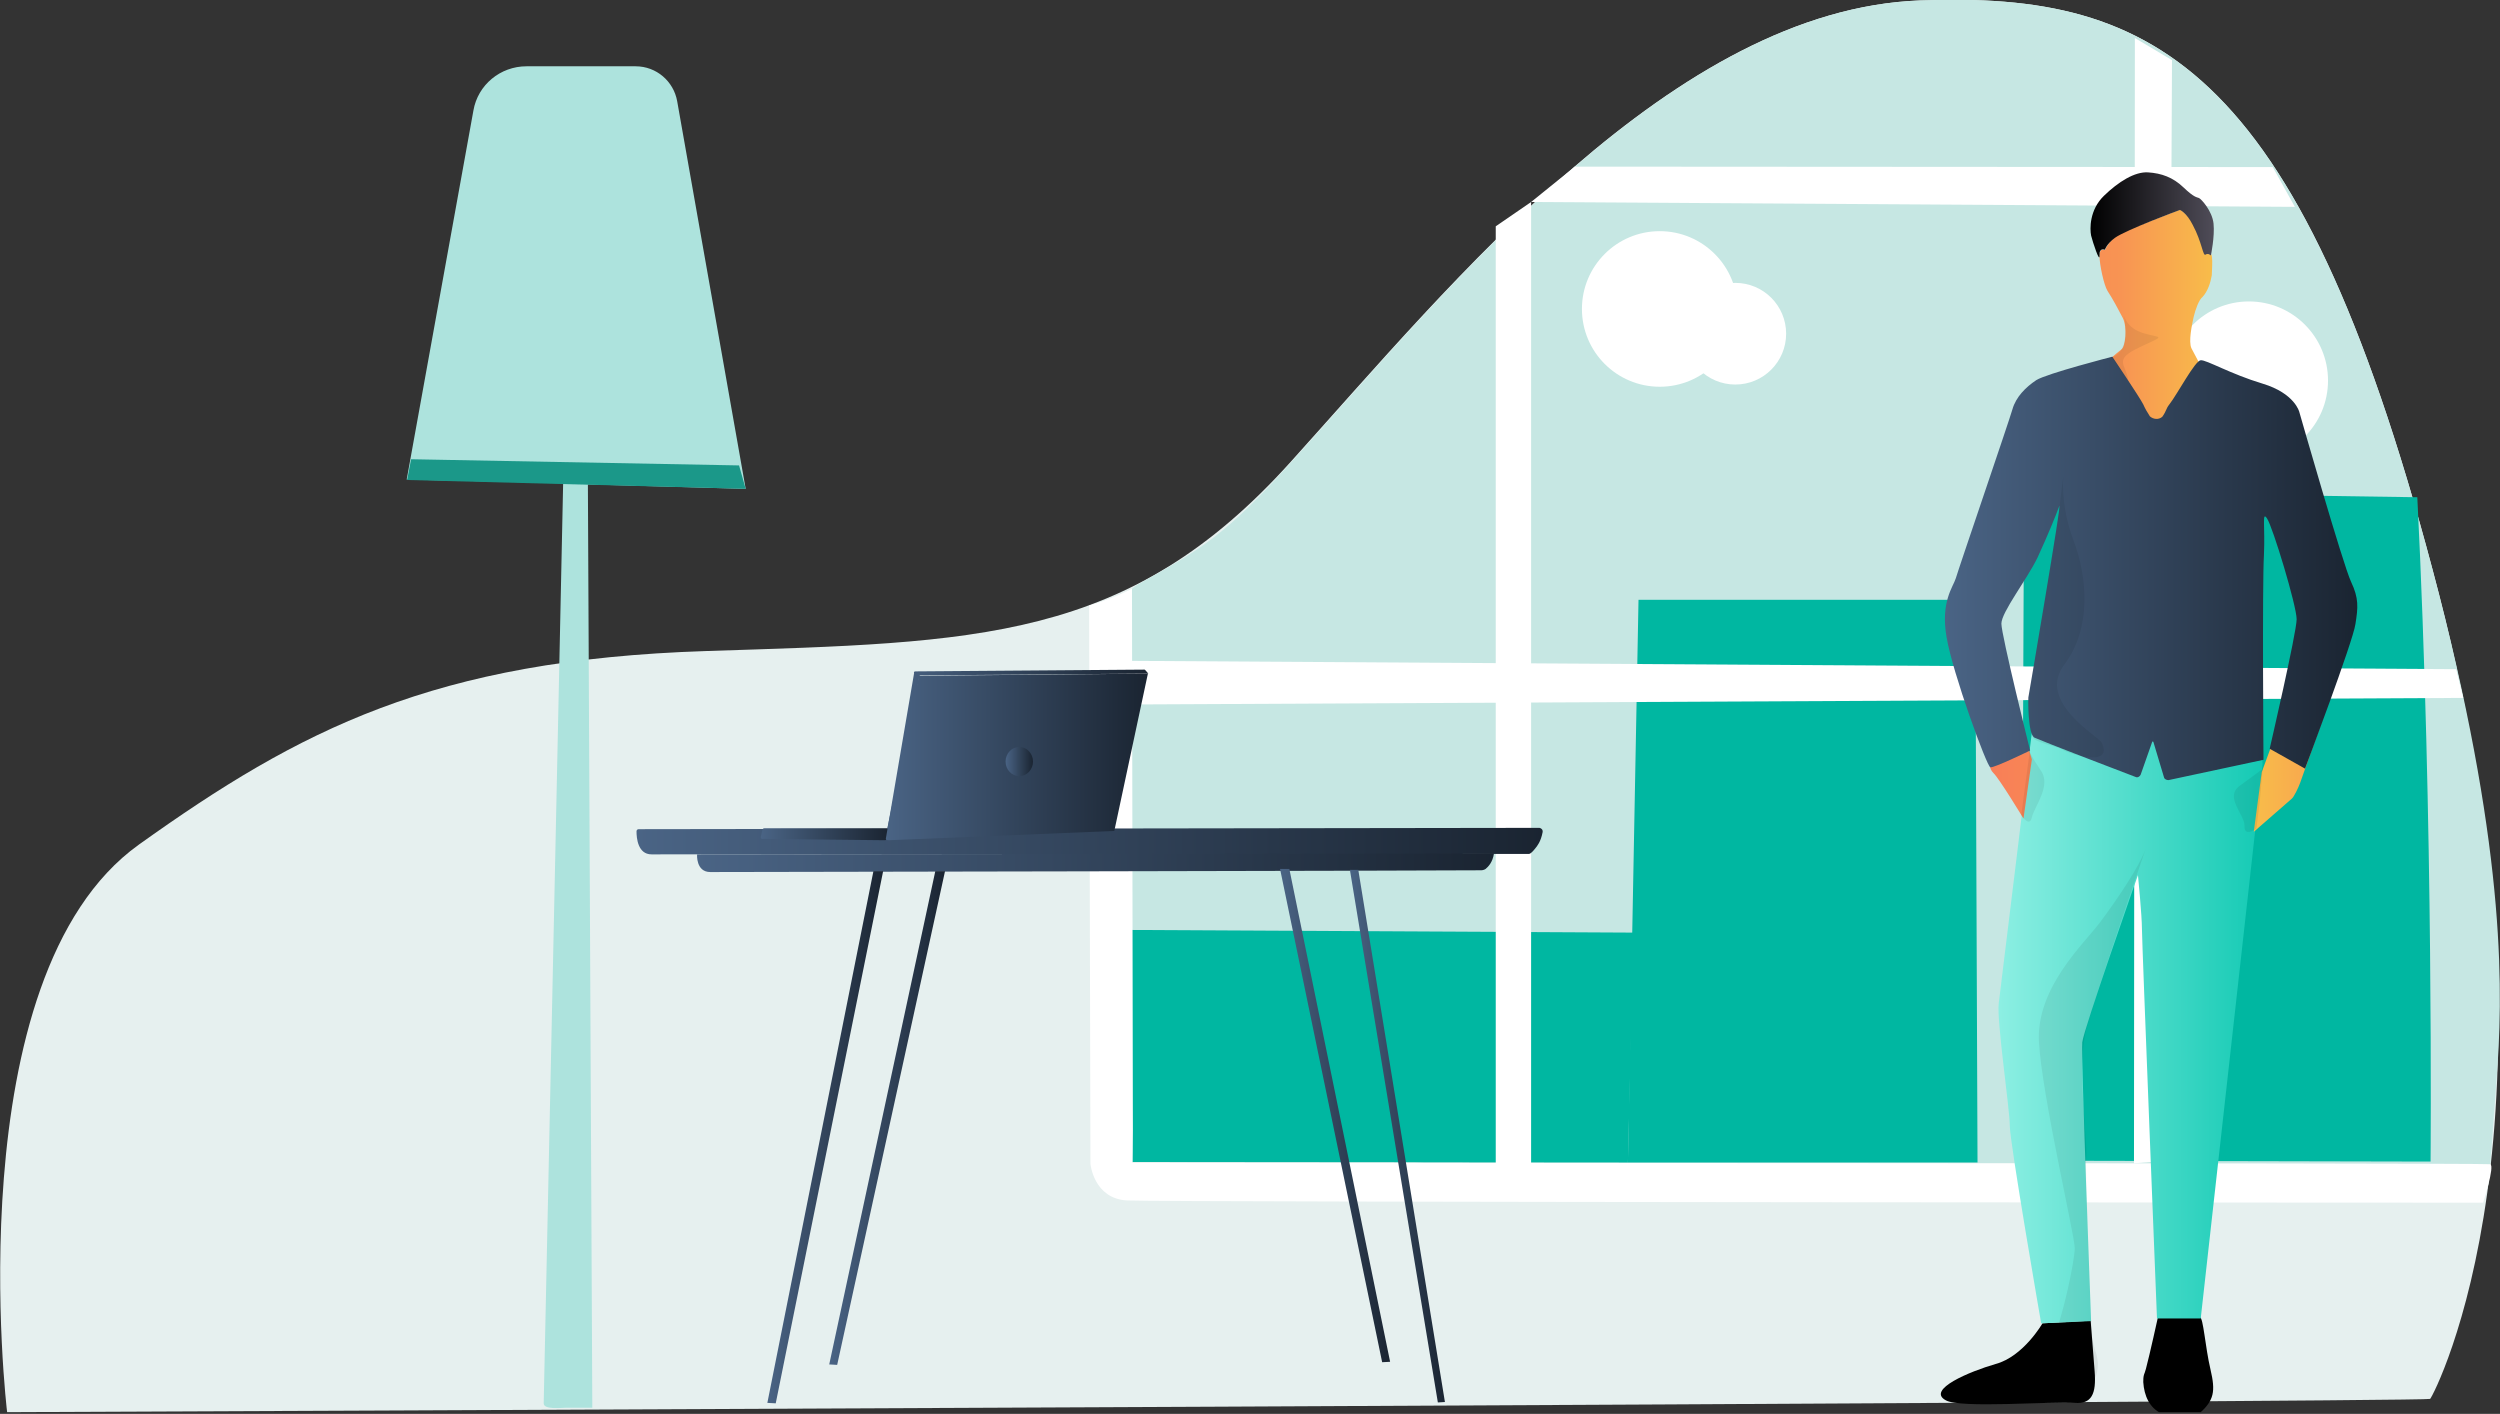 <svg width="389" height="220" viewBox="0 0 389 220" fill="none" xmlns="http://www.w3.org/2000/svg">
<rect x="0" y="0" width="389" height="220" fill="#333333" stroke="none"/>
<g clip-path="url(#clip0)">
<path d="M1.108 219.732C1.108 219.732 -7.076 151.989 21.603 131.426C46.637 113.545 67.475 102.678 109.84 101.303C152.205 99.927 175.52 99.927 200.828 71.868C226.137 43.808 260.456 1.511 298.763 0.067C335.695 -1.308 358.321 10.315 379.504 92.431C400.686 174.547 378.816 216.981 378.128 217.669C377.647 218.15 1.108 219.732 1.108 219.732Z" fill="#E6F0EF"/>
<path d="M173.318 166.158C175.656 137.961 166.99 96.697 177.1 90.919C187.141 85.28 190.511 83.423 200.896 71.938C226.205 43.878 260.454 1.513 298.762 0.069C335.693 -1.307 358.32 10.316 379.502 92.433C390.094 133.491 389.475 155.155 388.443 168.153C387.893 175.305 387.343 184.59 386.999 184.934C386.449 185.415 171.392 189.61 173.318 166.158Z" fill="#C6E7E3"/>
<path d="M87.625 75.17L84.599 218.358C84.599 219.39 87.35 219.046 88.038 219.046H92.164L91.476 75.376L116.029 76.064L105.369 15.749C104.818 12.654 102.136 10.316 98.904 10.316H81.917C77.859 10.316 74.352 13.205 73.664 17.194L63.279 74.62L87.625 75.17Z" fill="#ADE3DD"/>
<path d="M63.967 71.456L114.997 72.419L116.029 76.064L63.348 74.689L63.967 71.456Z" fill="#1B9889"/>
<path d="M314.924 80.328L314.511 180.601L378.196 180.739C378.196 180.739 378.677 127.92 376.133 77.371L315.061 76.477L314.924 80.328Z" fill="#00B7A1"/>
<path d="M254.952 93.326L253.302 180.876H307.702L307.358 93.326H254.952Z" fill="#00B7A1"/>
<path d="M175.931 144.701L254.196 145.114L253.302 180.876L176.206 180.807L175.931 144.701Z" fill="#00B7A1"/>
<path d="M169.466 94.221L169.672 181.082C169.672 181.082 170.154 186.516 175.381 186.791C180.608 187.066 386.38 187.135 386.38 187.135C386.38 187.135 388.237 181.357 387.48 181.151C386.724 180.945 176.206 180.945 176.206 180.945C176.206 180.945 176.275 177.85 176.275 175.924C176.275 173.724 176.137 91.607 176.137 91.607C174.074 92.639 171.804 93.533 169.466 94.221Z" fill="white"/>
<path d="M174.005 102.817L382.185 104.124L383.285 108.594L174.005 109.626V102.817Z" fill="white"/>
<path d="M232.738 35.212V181.014L238.24 181.426V31.43L232.738 35.212Z" fill="white"/>
<path d="M332.186 5.915L332.048 181.014L337.138 180.601L337.963 9.353L332.186 5.915Z" fill="white"/>
<path d="M238.24 31.43L357.082 32.186L353.643 25.997L245.049 25.928L238.24 31.43Z" fill="white"/>
<path d="M258.254 60.177C264.939 60.177 270.358 54.758 270.358 48.073C270.358 41.388 264.939 35.969 258.254 35.969C251.569 35.969 246.149 41.388 246.149 48.073C246.149 54.758 251.569 60.177 258.254 60.177Z" fill="white"/>
<path d="M270.014 59.834C274.382 59.834 277.923 56.292 277.923 51.925C277.923 47.556 274.382 44.016 270.014 44.016C265.646 44.016 262.105 47.556 262.105 51.925C262.105 56.292 265.646 59.834 270.014 59.834Z" fill="white"/>
<path d="M349.93 71.525C356.729 71.525 362.24 66.013 362.24 59.215C362.24 52.416 356.729 46.904 349.93 46.904C343.131 46.904 337.619 52.416 337.619 59.215C337.619 66.013 343.131 71.525 349.93 71.525Z" fill="white"/>
<path d="M337.206 68.843C341.65 68.843 345.253 65.24 345.253 60.796C345.253 56.352 341.65 52.75 337.206 52.75C332.762 52.75 329.16 56.352 329.16 60.796C329.16 65.24 332.762 68.843 337.206 68.843Z" fill="white"/>
<path d="M343.946 213.062C343.121 209.555 342.846 205.016 342.296 204.947H341.677L335.762 205.016C335.762 205.016 334.524 210.655 333.905 212.994C333.836 213.131 333.768 213.544 333.63 213.819C333.493 214.232 333.493 214.644 333.493 215.057C333.63 217.189 334.455 219.046 336.312 219.94C338.444 220.971 340.026 222.003 342.227 219.94C344.496 217.877 344.772 216.57 343.946 213.062Z" fill="black"/>
<path d="M325.308 205.497L317.812 205.91C317.812 205.91 314.855 211.068 310.522 212.237C306.464 213.406 299.724 216.226 302.751 217.877C304.951 219.183 319.325 218.014 322.833 218.289C325.446 218.496 326.203 216.914 325.927 213.406C325.721 210.724 325.308 205.497 325.308 205.497Z" fill="black"/>
<path d="M316.368 112.239C316.368 112.239 311.347 153.435 311.003 156.117C310.66 158.8 312.723 172.554 312.723 175.168C312.723 177.781 317.606 205.91 317.606 205.91L325.377 205.566C325.377 205.566 323.795 164.164 324.002 162.169C324.208 160.175 332.667 136.173 332.667 136.173C332.667 136.173 333.286 142.5 333.286 144.563C333.286 146.627 335.625 205.153 335.625 205.153H342.433L352.062 118.911L351.924 117.26L316.368 112.239Z" fill="url(#paint0_linear)"/>
<path d="M339.27 32.599C339.27 32.599 331.773 35.487 330.123 36.175C328.472 36.863 327.509 38.926 327.509 38.926C327.509 38.926 326.684 38.445 326.684 39.82C326.684 41.196 327.372 44.359 327.922 45.253C328.816 46.629 329.572 48.073 330.329 49.517C331.017 50.962 330.742 53.988 330.054 54.4C329.366 54.813 316.712 66.23 316.712 66.23L306.258 98.485L307.633 108.663L309.765 118.704C309.765 118.704 309.353 119.461 310.178 120.286C311.072 121.111 314.855 127.37 314.855 127.37L316.161 118.154L311.897 104.537L310.384 93.051L320.425 72.557L355.156 78.746L358.939 101.098L351.924 120.148L350.686 129.433L356.601 124.275C356.945 124 357.632 122.556 357.907 121.799L361.415 111.896L364.028 96.078C364.028 96.078 342.089 56.532 340.989 54.194C340.508 53.162 341.058 50.549 341.333 49.311C341.608 48.142 342.158 46.629 342.708 46.216C343.534 45.322 343.946 44.016 344.153 42.846C344.153 42.021 344.496 38.789 343.671 39.545C343.534 39.752 342.915 38.789 342.64 37.482C342.158 35.419 340.783 33.837 339.27 32.599Z" fill="url(#paint1_linear)"/>
<path d="M336.45 64.854C335.9 65.335 335.074 65.267 334.524 64.785C334.112 64.166 333.768 63.547 333.493 62.928C332.942 61.828 328.678 55.501 328.678 55.501C328.678 55.501 318.5 58.114 316.849 59.146C315.199 60.246 313.686 61.759 313.135 63.685C312.585 65.611 304.745 88.512 304.332 89.957C303.92 91.332 301.925 93.602 302.888 99.172C303.851 104.812 309.147 119.254 309.697 119.392C310.247 119.53 315.886 116.779 315.886 116.779C315.886 116.779 311.416 98.829 311.416 97.04C311.416 95.252 315.405 90.163 317.056 86.724C318.637 83.285 319.875 80.26 320.425 78.746C320.976 77.233 315.611 108.526 315.611 108.526C315.611 108.526 315.474 114.234 316.574 114.784C317.606 115.265 329.572 119.873 332.323 120.905C332.599 121.043 332.942 120.836 333.08 120.561L334.868 115.472C334.868 115.403 334.937 115.334 335.006 115.403C335.074 115.403 335.074 115.472 335.074 115.472L336.725 120.974C336.794 121.249 337.138 121.386 337.413 121.386L352.199 118.223C352.199 118.223 351.993 90.988 352.268 86.38C352.474 81.91 351.924 79.434 352.749 80.672C353.643 81.979 357.357 94.289 357.357 96.353C357.357 98.416 353.162 116.503 353.162 116.503L358.664 119.598C358.664 119.598 366.16 99.722 366.504 97.109C366.917 94.496 367.054 93.12 365.816 90.507C364.579 87.893 357.77 64.097 357.77 64.097C357.77 64.097 357.082 61.209 352.062 59.696C347.041 58.183 343.327 55.982 342.433 56.051C341.539 56.12 338.788 61.347 337.55 62.928C337 63.616 337.138 63.891 336.45 64.854Z" fill="url(#paint2_linear)"/>
<path d="M339.201 32.668C339.201 32.668 330.81 35.763 329.091 37.001C327.784 37.963 327.509 38.857 327.509 38.857C327.509 38.857 326.615 38.445 326.684 39.752C326.753 41.058 325.652 37.757 325.377 36.657C325.171 35.625 325.102 32.668 327.372 30.467C329.641 28.266 332.186 26.684 334.249 26.822C336.312 26.959 338.1 27.578 339.751 29.16C341.402 30.742 341.814 30.673 342.158 30.811C342.502 30.948 344.221 32.805 344.428 34.8C344.634 36.794 344.015 39.752 344.015 39.752C344.015 39.752 343.602 39.339 343.19 39.614C342.777 39.958 342.64 37.688 341.195 35.006C340.232 33.08 339.201 32.668 339.201 32.668Z" fill="url(#paint3_linear)"/>
<path opacity="0.07" d="M333.905 131.978C332.942 134.797 329.229 140.231 326.753 143.532C324.277 146.833 316.78 153.71 317.262 162.169C317.743 170.56 322.833 192.224 322.833 194.218C322.833 196.144 320.907 205.36 319.463 208.179C318.018 210.999 317.331 216.088 318.087 216.088C319.394 216.02 320.838 215.882 322.145 215.538C323.383 215.263 324.621 214.988 325.79 214.575C326.271 214.369 326.409 212.718 326.409 212.718C326.478 212.031 326.34 211.343 326.203 210.724C325.859 209.692 325.584 208.592 325.446 207.56C325.171 199.651 324.414 181.289 324.621 180.051C324.896 177.644 322.97 165.539 324.758 159.625C326.478 153.573 333.905 131.978 333.905 131.978Z" fill="black"/>
<path opacity="0.07" d="M315.818 116.916L314.511 126.82C314.511 126.82 315.818 128.883 316.161 127.163C316.574 125.444 319.256 122.212 317.537 119.873C315.955 117.535 315.818 116.916 315.818 116.916Z" fill="black"/>
<path opacity="0.07" d="M352.062 119.667L351.649 124.412L351.099 128.952C351.099 128.952 349.173 130.327 349.242 128.539C349.311 126.751 346.078 124.069 348.485 122.28C350.892 120.492 352.062 119.667 352.062 119.667Z" fill="black"/>
<path opacity="0.07" d="M328.61 55.638C328.953 55.569 327.028 56.051 328.747 55.501C331.704 54.538 330.467 48.967 330.467 48.967C330.467 48.967 330.742 51.03 333.561 51.856C336.381 52.681 337.069 52.062 332.874 54.056C328.678 56.051 330.879 56.67 331.154 59.215" fill="black"/>
<path opacity="0.07" d="M320.219 80.81L315.543 109.213C315.543 109.213 315.611 114.303 316.505 114.99C317.399 115.678 320.425 116.228 321.044 116.71C321.732 117.191 328.954 119.598 327.028 115.541C326.615 114.647 316.849 109.213 321.182 103.436C325.515 97.728 324.758 89.819 322.695 84.248C321.457 81.016 320.838 77.577 321.044 74.138L320.219 80.81Z" fill="black"/>
<path d="M99.385 129.02C99.179 129.02 99.041 129.158 99.041 129.364C99.041 130.396 99.248 132.94 101.38 132.94C103.856 132.94 230.263 132.872 237.896 132.872C238.172 132.872 238.584 132.39 238.859 132.046C239.203 131.634 239.753 130.946 240.029 129.502C240.097 129.158 239.891 128.883 239.547 128.814C239.478 128.814 239.478 128.814 239.41 128.814L99.385 129.02Z" fill="url(#paint4_linear)"/>
<path d="M108.464 132.94C108.464 132.94 108.257 135.691 110.527 135.691C112.727 135.691 223.798 135.485 230.469 135.416C230.675 135.416 230.95 135.348 231.157 135.21C231.569 134.866 232.257 134.178 232.463 132.803L108.464 132.94Z" fill="url(#paint5_linear)"/>
<path d="M210.043 135.348H211.35L224.829 218.152L223.729 218.22L210.043 135.348Z" fill="url(#paint6_linear)"/>
<path d="M137.417 135.554H135.904L119.399 218.289L120.705 218.358L137.417 135.554Z" fill="url(#paint7_linear)"/>
<path d="M147.046 135.554H145.533L129.027 212.306L130.265 212.375L147.046 135.554Z" fill="url(#paint8_linear)"/>
<path d="M199.177 135.21H200.621L216.301 211.893L215.063 211.962L199.177 135.21Z" fill="url(#paint9_linear)"/>
<path d="M138.312 130.74L173.386 129.295L178.613 104.812L142.988 105.156L137.693 130.671" fill="url(#paint10_linear)"/>
<path d="M158.6 120.767C159.777 120.767 160.732 119.751 160.732 118.498C160.732 117.244 159.777 116.228 158.6 116.228C157.422 116.228 156.468 117.244 156.468 118.498C156.468 119.751 157.422 120.767 158.6 120.767Z" fill="url(#paint11_linear)"/>
<path d="M138.036 128.883H118.917C118.78 128.883 118.711 128.952 118.642 129.089L118.367 130.258C118.367 130.396 118.436 130.533 118.573 130.533C118.573 130.533 118.573 130.533 118.642 130.533L137.693 130.74C137.83 130.74 137.899 130.671 137.968 130.533L138.312 129.227C138.312 129.089 138.243 128.952 138.036 128.883Z" fill="url(#paint12_linear)"/>
<path d="M142.438 104.468L178.063 104.193C178.132 104.193 178.132 104.193 178.201 104.262L178.682 104.812L143.194 105.087C143.126 105.087 143.057 105.156 143.057 105.224L138.449 130.533C138.449 130.602 138.38 130.671 138.311 130.671H137.968C137.899 130.671 137.83 130.602 137.83 130.533L142.232 104.743C142.163 104.606 142.232 104.468 142.438 104.468Z" fill="url(#paint13_linear)"/>
</g>
<defs>
<linearGradient id="paint0_linear" x1="310.95" y1="159.092" x2="352.102" y2="159.092" gradientUnits="userSpaceOnUse">
<stop stop-color="#8DEFE3"/>
<stop offset="1" stop-color="#14CAB4"/>
</linearGradient>
<linearGradient id="paint1_linear" x1="306.251" y1="80.984" x2="364.08" y2="80.984" gradientUnits="userSpaceOnUse">
<stop stop-color="#F87B58"/>
<stop offset="0.41" stop-color="#F89453"/>
<stop offset="0.71" stop-color="#F8C548"/>
<stop offset="1" stop-color="#F89C51"/>
</linearGradient>
<linearGradient id="paint2_linear" x1="302.601" y1="88.594" x2="366.858" y2="88.594" gradientUnits="userSpaceOnUse">
<stop stop-color="#4A6485"/>
<stop offset="1" stop-color="#1A2431"/>
</linearGradient>
<linearGradient id="paint3_linear" x1="325.314" y1="33.438" x2="344.636" y2="33.438" gradientUnits="userSpaceOnUse">
<stop/>
<stop offset="1" stop-color="#504D59"/>
</linearGradient>
<linearGradient id="paint4_linear" x1="98.981" y1="130.887" x2="240.175" y2="130.887" gradientUnits="userSpaceOnUse">
<stop stop-color="#4A6485"/>
<stop offset="1" stop-color="#1A2431"/>
</linearGradient>
<linearGradient id="paint5_linear" x1="108.405" y1="134.254" x2="232.581" y2="134.254" gradientUnits="userSpaceOnUse">
<stop stop-color="#4A6485"/>
<stop offset="1" stop-color="#1A2431"/>
</linearGradient>
<linearGradient id="paint6_linear" x1="210.037" y1="176.973" x2="224.843" y2="176.973" gradientUnits="userSpaceOnUse">
<stop stop-color="#4A6485"/>
<stop offset="1" stop-color="#1A2431"/>
</linearGradient>
<linearGradient id="paint7_linear" x1="119.391" y1="177.145" x2="137.435" y2="177.145" gradientUnits="userSpaceOnUse">
<stop stop-color="#4A6485"/>
<stop offset="1" stop-color="#1A2431"/>
</linearGradient>
<linearGradient id="paint8_linear" x1="129.019" y1="174.14" x2="147.063" y2="174.14" gradientUnits="userSpaceOnUse">
<stop stop-color="#4A6485"/>
<stop offset="1" stop-color="#1A2431"/>
</linearGradient>
<linearGradient id="paint9_linear" x1="199.169" y1="173.761" x2="216.318" y2="173.761" gradientUnits="userSpaceOnUse">
<stop stop-color="#4A6485"/>
<stop offset="1" stop-color="#1A2431"/>
</linearGradient>
<linearGradient id="paint10_linear" x1="137.675" y1="117.835" x2="178.652" y2="117.835" gradientUnits="userSpaceOnUse">
<stop stop-color="#4A6485"/>
<stop offset="1" stop-color="#1A2431"/>
</linearGradient>
<linearGradient id="paint11_linear" x1="156.466" y1="118.508" x2="160.736" y2="118.508" gradientUnits="userSpaceOnUse">
<stop stop-color="#4A6485"/>
<stop offset="1" stop-color="#1A2431"/>
</linearGradient>
<linearGradient id="paint12_linear" x1="118.358" y1="129.815" x2="138.33" y2="129.815" gradientUnits="userSpaceOnUse">
<stop stop-color="#4A6485"/>
<stop offset="1" stop-color="#1A2431"/>
</linearGradient>
<linearGradient id="paint13_linear" x1="137.812" y1="117.492" x2="178.721" y2="117.492" gradientUnits="userSpaceOnUse">
<stop stop-color="#4A6485"/>
<stop offset="1" stop-color="#1A2431"/>
</linearGradient>
<clipPath id="clip0">
<rect width="389" height="219.733" fill="white"/>
</clipPath>
</defs>
</svg>

